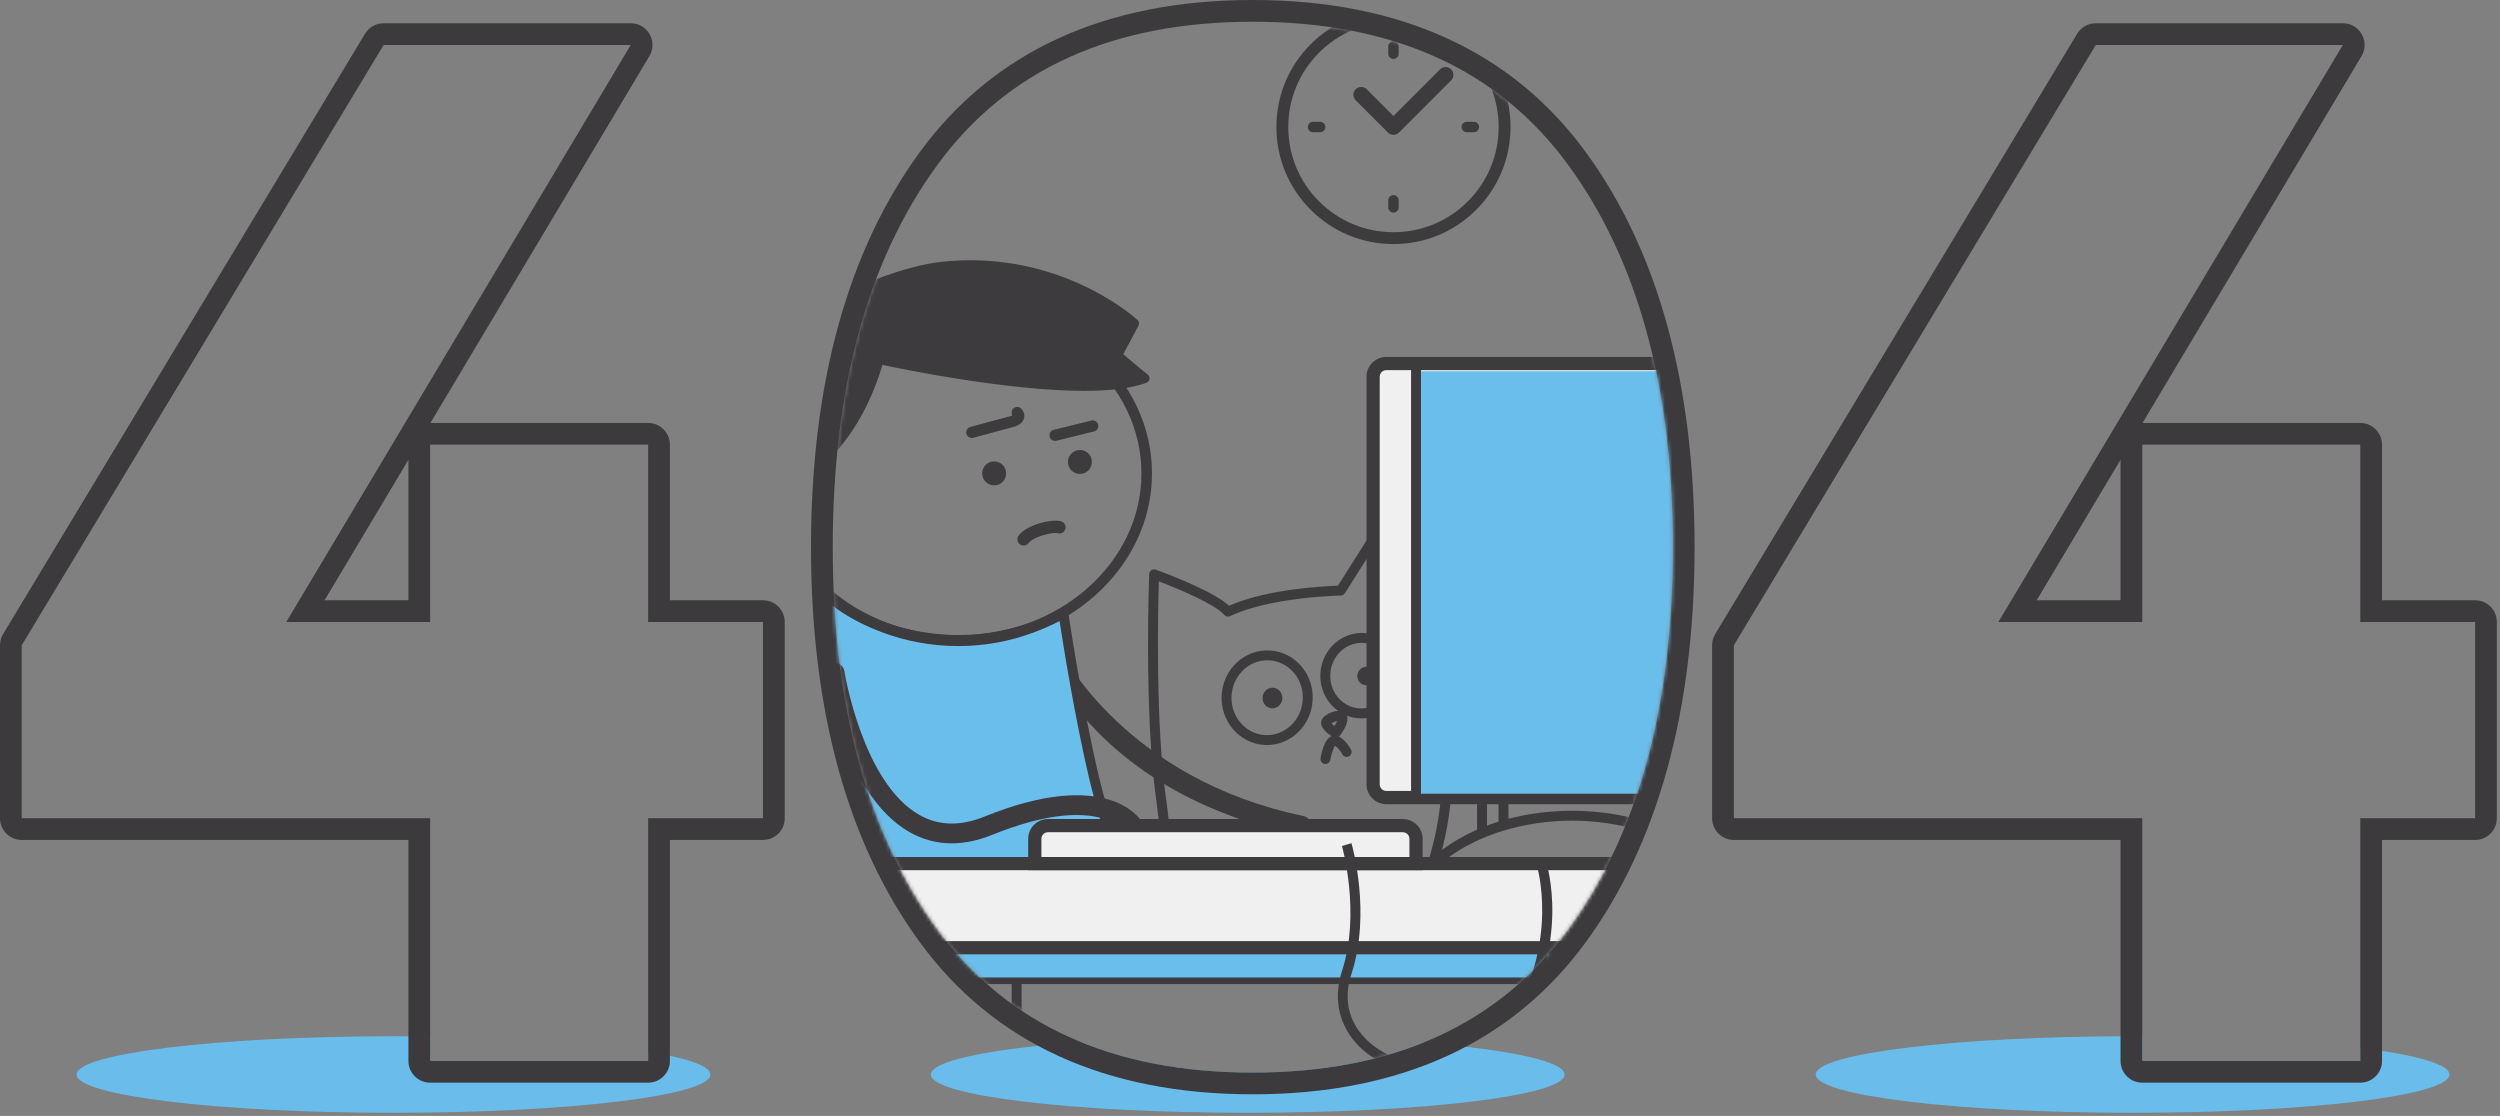<?xml version="1.0" encoding="UTF-8" standalone="no"?>
<svg width="690px" height="308px" viewBox="0 0 690 308" version="1.1" xmlns="http://www.w3.org/2000/svg" xmlns:xlink="http://www.w3.org/1999/xlink" xmlns:sketch="http://www.bohemiancoding.com/sketch/ns">
    <rect x="0" y="0" width="690" height="308" fill="#808080" stroke="none"/>
    <!-- Generator: Sketch 3.3.2 (12043) - http://www.bohemiancoding.com/sketch -->
    <title>404</title>
    <desc>Created with Sketch.</desc>
    <defs>
        <path id="path-1" d="M203.817,250.514 C184.563,276.86 155.542,290.029 116.769,290.029 C77.99,290.029 48.975,276.86 29.721,250.514 C10.465,224.176 0.838,189.007 0.838,145.013 C0.838,101.026 10.465,65.856 29.721,39.512 C48.975,13.175 77.99,0 116.77,0 C155.542,0 184.564,13.175 203.818,39.512 C223.074,65.856 232.701,101.026 232.701,145.013 C232.7,189.007 223.073,224.176 203.817,250.514 L203.817,250.514 L203.817,250.514 Z"></path>
    </defs>
    <g id="Page-1" stroke="none" stroke-width="1" fill="none" fill-rule="evenodd" sketch:type="MSPage">
        <g id="404" sketch:type="MSLayerGroup">
            <g id="Layer_1" sketch:type="MSShapeGroup">
                <path d="M432.817,256.514 C413.563,282.86 384.542,296.029 345.769,296.029 C306.99,296.029 277.975,282.86 258.721,256.514 C239.465,230.176 229.838,195.007 229.838,151.013 C229.838,107.026 239.465,71.856 258.721,45.512 C277.975,19.175 306.99,6 345.77,6 C384.542,6 413.564,19.175 432.818,45.512 C452.074,71.856 461.701,107.026 461.701,151.013 C461.7,195.007 452.073,230.176 432.817,256.514 L432.817,256.514 L432.817,256.514 Z" id="Shape"></path>
                <g id="Group" transform="translate(21, 286)" fill="#6ABDEB">
                    <path d="M157.894,4.282 L157.894,6.819 L97.724,6.819 L97.724,0.076 C94.402,0.03 91.025,0.006 87.6,0.006 C39.296,0.006 0.136,4.735 0.136,10.569 C0.136,16.403 39.296,21.133 87.6,21.133 C135.906,21.133 175.065,16.403 175.065,10.569 C175.064,8.212 168.681,6.039 157.894,4.282 L157.894,4.282 Z" id="Shape"></path>
                    <path d="M630.437,3.222 L630.437,6.819 L570.267,6.819 L570.267,0.011 C569.379,0.007 568.49,0.005 567.595,0.005 C519.291,0.005 480.131,4.734 480.131,10.568 C480.131,16.402 519.291,21.132 567.595,21.132 C615.901,21.132 655.059,16.402 655.059,10.568 C655.059,7.712 645.676,5.123 630.437,3.222 L630.437,3.222 Z" id="Shape"></path>
                    <path d="M371.8,1.771 C358.158,7.271 342.485,10.029 324.77,10.029 C306.855,10.029 291.029,7.212 277.281,1.591 C252.447,3.454 235.908,6.778 235.908,10.569 C235.908,16.403 275.068,21.133 323.371,21.133 C371.677,21.133 410.837,16.403 410.837,10.569 C410.837,6.897 395.33,3.665 371.8,1.771 L371.8,1.771 Z" id="Shape"></path>
                </g>
                <path d="M108.599,286.005 C156.905,286.005 196.064,290.734 196.064,296.568 C196.064,302.402 156.904,307.132 108.599,307.132 C60.295,307.132 21.135,302.402 21.135,296.568 C21.135,290.734 60.295,286.005 108.599,286.005 L108.599,286.005 L108.599,286.005 Z" id="Shape"></path>
                <path d="M588.595,286.005 C636.901,286.005 676.059,290.734 676.059,296.568 C676.059,302.402 636.901,307.132 588.595,307.132 C540.291,307.132 501.131,302.402 501.131,296.568 C501.131,290.734 540.291,286.005 588.595,286.005 L588.595,286.005 L588.595,286.005 Z" id="Shape"></path>
                <path d="M345.77,6 C384.542,6 413.564,19.175 432.818,45.512 C452.074,71.856 461.701,107.026 461.701,151.013 C461.701,195.007 452.074,230.176 432.818,256.514 C413.564,282.86 384.543,296.029 345.77,296.029 C306.991,296.029 277.976,282.86 258.722,256.514 C239.466,230.176 229.839,195.007 229.839,151.013 C229.839,107.026 239.466,71.856 258.722,45.512 C277.975,19.175 306.99,6 345.77,6 L345.77,6 Z M646.623,12.417 L646.628,12.417 L646.623,12.417 Z M646.623,12.417 L551.553,171.673 L591.267,171.673 L591.267,122.734 L651.437,122.734 L651.437,171.673 L683.128,171.673 L683.128,225.827 L651.437,225.827 L651.437,292.818 L591.267,292.818 L591.267,225.827 L478.543,225.827 L478.543,178.09 L578.43,12.417 L646.623,12.417 L646.623,12.417 Z M174.08,12.417 L174.085,12.417 L174.08,12.417 Z M174.08,12.417 L79.009,171.673 L118.723,171.673 L118.723,122.734 L178.893,122.734 L178.893,171.673 L210.584,171.673 L210.584,225.827 L178.893,225.827 L178.893,292.818 L118.723,292.818 L118.723,225.827 L6,225.827 L6,178.09 L105.884,12.417 L174.08,12.417 L174.08,12.417 Z M345.77,0 C305.155,0 274.238,14.121 253.878,41.971 C233.945,69.241 223.839,105.928 223.839,151.013 C223.839,196.105 233.946,232.791 253.878,260.055 C274.232,287.907 305.149,302.029 345.77,302.029 C386.39,302.029 417.307,287.907 437.662,260.054 C457.595,232.791 467.701,196.105 467.701,151.013 C467.701,105.928 457.595,69.241 437.662,41.971 C417.302,14.121 386.385,0 345.77,0 L345.77,0 L345.77,0 Z M646.628,6.417 L646.623,6.417 L578.43,6.417 C576.326,6.417 574.377,7.518 573.291,9.319 L473.404,174.993 C472.841,175.928 472.543,176.999 472.543,178.091 L472.543,225.828 C472.543,229.141 475.23,231.828 478.543,231.828 L585.267,231.828 L585.267,292.819 C585.267,296.132 587.954,298.819 591.267,298.819 L651.437,298.819 C654.75,298.819 657.437,296.132 657.437,292.819 L657.437,231.828 L683.128,231.828 C686.441,231.828 689.128,229.141 689.128,225.828 L689.128,171.674 C689.128,168.361 686.441,165.674 683.128,165.674 L657.437,165.674 L657.437,122.735 C657.437,119.422 654.75,116.735 651.437,116.735 L591.338,116.735 L651.691,15.635 C652.283,14.705 652.627,13.601 652.627,12.418 C652.626,9.104 649.941,6.417 646.628,6.417 L646.628,6.417 L646.628,6.417 Z M562.122,165.673 L585.267,126.903 L585.267,165.673 L562.122,165.673 L562.122,165.673 Z M174.085,6.417 L174.08,6.417 L105.884,6.417 C103.781,6.417 101.831,7.518 100.746,9.319 L0.861,174.993 C0.298,175.927 0,176.999 0,178.09 L0,225.827 C0,229.14 2.686,231.827 6,231.827 L112.723,231.827 L112.723,292.818 C112.723,296.131 115.41,298.818 118.723,298.818 L178.893,298.818 C182.206,298.818 184.893,296.131 184.893,292.818 L184.893,231.827 L210.584,231.827 C213.897,231.827 216.584,229.14 216.584,225.827 L216.584,171.673 C216.584,168.36 213.897,165.673 210.584,165.673 L184.893,165.673 L184.893,122.734 C184.893,119.421 182.206,116.734 178.893,116.734 L118.793,116.734 L179.147,15.634 C179.739,14.704 180.082,13.6 180.082,12.417 C180.083,9.104 177.399,6.417 174.085,6.417 L174.085,6.417 L174.085,6.417 Z M89.578,165.673 L112.723,126.902 L112.723,165.673 L89.578,165.673 L89.578,165.673 Z" id="Shape" fill="#3D3A3D"></path>
            </g>
            <g id="Layer_3" transform="translate(229, 6)">
                <g id="Clipped">
                    <mask id="mask-2" sketch:name="SVGID_1_" fill="white">
                        <use xlink:href="#path-1"></use>
                    </mask>
                    <g id="SVGID_1_"></g>
                    <g id="Group" mask="url(#mask-2)">
                        <g transform="translate(-42, -4)">
                            <g id="Group" stroke-width="1" fill="none" sketch:type="MSLayerGroup" transform="translate(102, 176)">
                                <path d="M70.123,51.693 C70,51.693 69.876,51.681 69.752,51.657 C17.642,40.847 2.158,7.112 1.757,5.678 C1.487,4.71 0.8,2.471 1.766,2.197 C2.738,1.927 2.403,0.623 2.677,1.59 C2.771,1.92 20.675,37.755 70.491,48.087 C71.476,48.292 72.11,49.257 71.906,50.242 C71.727,51.102 70.968,51.693 70.123,51.693 L70.123,51.693 Z" id="Shape" fill="#3E3B3E" sketch:type="MSShapeGroup"></path>
                                <path d="M70.123,52.604 C69.941,52.604 69.759,52.586 69.576,52.55 C15.825,41.401 0.975,6.267 0.879,5.923 L0.836,5.77 C0.447,4.393 -0.275,1.83 1.517,1.321 C1.579,1.284 1.616,1.153 1.629,1.104 C1.824,0.403 2.339,0.327 2.552,0.327 C3.227,0.327 3.425,0.895 3.535,1.278 C4.147,2.53 21.939,37.087 70.675,47.195 C72.152,47.502 73.103,48.952 72.797,50.426 C72.534,51.689 71.41,52.604 70.123,52.604 L70.123,52.604 Z M2.182,3.019 C2.124,3.353 2.261,4.111 2.59,5.275 L2.634,5.433 C2.736,5.763 17.179,39.821 69.936,50.765 C70.37,50.849 70.914,50.539 71.014,50.055 C71.116,49.565 70.797,49.08 70.305,48.978 C24.796,39.54 5.761,9.121 2.367,2.938 C2.308,2.968 2.246,2.995 2.182,3.019 L2.182,3.019 Z" id="Shape" fill="#3E3B3E" sketch:type="MSShapeGroup"></path>
                            </g>
                            <path d="M27.759,248.1 L5.273,248.1 L5.247,246.154 C5.239,245.67 5.231,245.185 5.231,244.697 C5.231,216.427 14.93,188.478 28.817,176.728 L31.743,174.252 L31.043,178.02 C30.646,180.161 30.105,182.34 29.534,184.647 C28.334,189.489 27.094,194.495 27.094,199.562 C27.094,201.256 27.081,203.274 27.066,205.566 C27.002,215.506 26.905,230.529 27.69,246.668 L27.759,248.1 L27.759,248.1 Z M7.968,245.368 L24.892,245.368 C24.177,229.702 24.27,215.224 24.333,205.549 C24.348,203.264 24.361,201.252 24.361,199.563 C24.361,194.162 25.642,188.992 26.882,183.991 C27.055,183.296 27.224,182.612 27.387,181.939 C17.515,192.887 7.965,215.71 7.965,244.698 C7.964,244.921 7.965,245.144 7.968,245.368 L7.968,245.368 Z" id="Shape" fill="#3E3B3E" sketch:type="MSShapeGroup"></path>
                            <g id="Group" stroke-width="1" fill="none" sketch:type="MSLayerGroup" transform="translate(24, 158)">
                                <path d="M97.753,78.347 C95.038,69.334 92.534,61.293 91.003,54.814 C86.132,34.208 82.5,9.264 82.5,9.264 C82.5,9.264 68.912,17.617 50.313,16.553 C26.635,15.199 15.792,2.639 15.792,2.639 C15.792,2.639 1.727,18.484 1.727,41.562 C1.727,48.993 1.665,62.654 2.371,78.347 L97.753,78.347 L97.753,78.347 Z" id="Shape" fill="#6ABEEC" sketch:type="MSShapeGroup"></path>
                                <path d="M99.592,79.713 L1.064,79.713 L1.005,78.408 C0.348,63.788 0.356,50.913 0.359,43.22 L0.36,41.562 C0.36,18.233 14.181,2.395 14.769,1.732 L15.805,0.565 L16.825,1.747 C16.929,1.866 27.635,13.888 50.39,15.189 C51.45,15.25 52.529,15.281 53.596,15.281 C69.913,15.28 81.667,8.172 81.784,8.1 L83.553,7.013 L83.852,9.067 C83.888,9.316 87.532,34.19 92.332,54.5 C93.635,60.012 95.617,66.563 97.911,74.146 L99.592,79.713 L99.592,79.713 Z M3.678,76.981 L95.912,76.981 L95.295,74.938 C92.987,67.31 90.994,60.722 89.672,55.128 C85.626,38.013 82.401,17.695 81.44,11.408 C77.448,13.466 67.1,18.012 53.596,18.012 C52.477,18.012 51.346,17.98 50.234,17.916 C30.264,16.773 19.269,7.926 15.885,4.691 C12.8,8.684 3.093,22.745 3.093,41.56 L3.092,43.22 C3.088,50.662 3.082,62.961 3.678,76.981 L3.678,76.981 Z" id="Shape" fill="#3E3B3E" sketch:type="MSShapeGroup"></path>
                            </g>
                            <g id="Group" stroke-width="1" fill="none" sketch:type="MSLayerGroup" transform="translate(129, 144)">
                                <path d="M4.514,124.734 C4.126,124.734 3.755,124.447 3.495,124.156 C3.226,123.855 3.104,123.39 3.161,122.99 C3.195,122.751 6.556,98.726 3.161,75.083 C-0.281,51.111 1.154,12.86 1.169,12.478 C1.186,12.042 1.409,11.633 1.77,11.39 C2.13,11.147 2.587,11.086 2.996,11.233 C4.646,11.826 18.499,16.88 23.224,21.179 C33.788,16.527 49.612,15.773 53.259,15.658 L62.554,0.986 C62.816,0.574 63.264,0.333 63.766,0.352 C64.254,0.373 64.694,0.652 64.92,1.085 C65.088,1.407 81.747,33.634 84.402,63.012 C87.08,92.611 67.902,120.794 67.085,121.98 C66.838,122.336 66.437,122.678 66.003,122.692 L4.556,124.735 C4.542,124.734 4.528,124.734 4.514,124.734 L4.514,124.734 Z M3.838,14.455 C3.6,22.444 2.896,53.977 5.866,74.664 C8.807,95.153 6.761,115.877 6.07,121.707 L65.211,119.859 C67.908,115.713 84.065,89.616 81.68,63.257 C79.465,38.747 67.273,12.122 63.566,4.495 L55.177,17.736 C54.931,18.125 54.505,18.363 54.045,18.371 C53.853,18.374 34.656,18.748 23.51,24.052 C22.952,24.317 22.285,24.175 21.883,23.703 C19.387,20.772 9.251,16.511 3.838,14.455 L3.838,14.455 Z" id="Shape" fill="#3E3B3E" sketch:type="MSShapeGroup"></path>
                                <path d="M33.683,59.63 L33.683,59.63 C33.445,59.63 33.205,59.623 32.965,59.609 C26.043,59.202 20.756,53.021 21.178,45.83 C21.598,38.672 27.514,33.127 34.499,33.527 C37.864,33.725 40.943,35.275 43.171,37.891 C45.384,40.49 46.489,43.833 46.285,47.304 C45.88,54.216 40.344,59.63 33.683,59.63 L33.683,59.63 Z M33.778,36.24 C28.564,36.24 24.227,40.523 23.906,45.991 C23.572,51.678 27.707,56.563 33.125,56.882 C38.561,57.195 43.226,52.809 43.557,47.146 C43.72,44.381 42.844,41.724 41.09,39.665 C39.351,37.622 36.953,36.412 34.339,36.258 C34.151,36.246 33.964,36.24 33.778,36.24 L33.778,36.24 Z" id="Shape" fill="#3E3B3E" sketch:type="MSShapeGroup"></path>
                                <ellipse id="Oval" fill="#3E3B3E" sketch:type="MSShapeGroup" transform="translate(35.197, 46.65) rotate(3.348) translate(-35.197, -46.65) " cx="35.197" cy="46.65" rx="2.733" ry="2.851"></ellipse>
                                <path d="M59.723,52.269 C59.722,52.269 59.722,52.269 59.723,52.269 C59.507,52.269 59.29,52.263 59.074,52.25 C52.825,51.882 48.052,46.305 48.433,39.818 C48.812,33.358 54.201,28.356 60.457,28.717 C66.704,29.086 71.477,34.662 71.098,41.149 C70.729,47.385 65.732,52.269 59.723,52.269 L59.723,52.269 Z M59.805,31.432 C55.24,31.432 51.443,35.186 51.161,39.979 C50.868,44.961 54.489,49.243 59.233,49.522 C63.982,49.802 68.077,45.953 68.369,40.99 C68.661,36.009 65.039,31.727 60.297,31.447 C60.132,31.437 59.968,31.432 59.805,31.432 L59.805,31.432 Z" id="Shape" fill="#3E3B3E" sketch:type="MSShapeGroup"></path>
                                <ellipse id="Oval" fill="#3E3B3E" sketch:type="MSShapeGroup" transform="translate(61.058, 40.578) rotate(3.348) translate(-61.058, -40.578) " cx="61.058" cy="40.578" rx="2.435" ry="2.54"></ellipse>
                                <path d="M52.682,57.61 C52.469,57.61 52.254,57.56 52.055,57.458 C51.622,57.233 49.428,56.026 48.746,54.26 C48.497,53.615 48.596,52.918 49.022,52.296 C49.867,51.064 52.067,50.205 53.512,50.205 C55.001,50.205 55.698,51.058 55.853,51.856 C56.226,53.762 54.342,56.342 53.756,57.088 C53.49,57.427 53.09,57.61 52.682,57.61 L52.682,57.61 Z M51.509,53.629 C51.708,53.881 52.001,54.146 52.314,54.385 C52.627,53.879 52.885,53.381 53.035,52.991 C52.474,53.107 51.854,53.386 51.509,53.629 L51.509,53.629 Z" id="Shape" fill="#3E3B3E" sketch:type="MSShapeGroup"></path>
                                <path d="M49.82,64.871 C49.743,64.871 49.666,64.865 49.587,64.851 C48.844,64.723 48.344,64.017 48.472,63.273 C48.882,60.882 49.951,56.874 52.447,57.041 C54.743,57.175 56.54,60.257 56.877,60.873 C57.238,61.535 56.995,62.365 56.333,62.727 C55.672,63.086 54.84,62.845 54.479,62.183 C53.899,61.129 52.982,60.071 52.467,59.823 C52.038,60.365 51.441,62.136 51.166,63.736 C51.051,64.401 50.474,64.871 49.82,64.871 L49.82,64.871 Z" id="Shape" fill="#3E3B3E" sketch:type="MSShapeGroup"></path>
                            </g>
                            <path d="M95.517,148.566 C95.154,148.566 94.787,148.451 94.475,148.214 C93.72,147.638 93.574,146.559 94.15,145.803 C96.606,142.582 103.928,141.093 106.019,141.929 C106.901,142.282 107.331,143.283 106.977,144.165 C106.624,145.048 105.623,145.478 104.741,145.123 C103.607,144.851 98.293,146.042 96.886,147.889 C96.548,148.333 96.035,148.566 95.517,148.566 L95.517,148.566 Z" id="Shape" fill="#3E3B3E" sketch:type="MSShapeGroup"></path>
                            <path d="M75.668,230.763 C71.563,230.763 67.676,229.731 64.034,227.664 C46.044,217.468 40.85,185.442 40.637,184.084 C40.404,182.593 41.424,181.196 42.915,180.963 C44.42,180.729 45.803,181.749 46.037,183.238 C46.088,183.547 51.04,214.024 66.737,222.913 C72.101,225.951 78.02,226.091 84.827,223.337 C118.163,209.854 127.482,223.807 127.861,224.409 C128.669,225.681 128.291,227.371 127.016,228.178 C125.745,228.987 124.053,228.611 123.245,227.334 C123.202,227.272 115.527,216.814 86.876,228.405 C82.992,229.975 79.247,230.763 75.668,230.763 L75.668,230.763 Z" id="Shape" fill="#3E3B3E" sketch:type="MSShapeGroup"></path>
                            <circle id="Oval" fill="#3E3B3E" sketch:type="MSShapeGroup" cx="87.384" cy="128.65" r="3.31"></circle>
                            <circle id="Oval" fill="#3E3B3E" sketch:type="MSShapeGroup" cx="111.053" cy="125.496" r="3.31"></circle>
                            <path d="M77.455,176.315 C47.956,176.315 23.956,154.936 23.956,128.659 C23.956,102.382 47.956,81.005 77.455,81.005 C106.953,81.005 130.951,102.382 130.951,128.659 C130.951,154.936 106.953,176.315 77.455,176.315 L77.455,176.315 Z M77.455,83.92 C49.563,83.92 26.872,103.99 26.872,128.659 C26.872,153.328 49.564,173.399 77.455,173.399 C105.346,173.399 128.036,153.329 128.036,128.659 C128.036,103.989 105.346,83.92 77.455,83.92 L77.455,83.92 Z" id="Shape" fill="#3E3B3E" sketch:type="MSShapeGroup"></path>
                            <path d="M81.216,118.879 C80.533,118.879 79.908,118.424 79.722,117.733 C79.499,116.907 79.988,116.057 80.814,115.835 L92.171,112.773 C92.266,112.735 92.345,112.7 92.412,112.667 C92.049,112.085 92.119,111.314 92.615,110.791 C93.204,110.171 94.198,110.155 94.818,110.745 C95.347,111.247 95.889,112.213 95.674,113.283 C95.461,114.343 94.63,115.155 93.204,115.696 C93.156,115.714 93.107,115.73 93.058,115.743 L81.621,118.826 C81.485,118.862 81.349,118.879 81.216,118.879 L81.216,118.879 Z" id="Shape" fill="#3E3B3E" sketch:type="MSShapeGroup"></path>
                            <path d="M104.19,119.691 C103.494,119.691 102.862,119.219 102.688,118.513 C102.483,117.682 102.99,116.844 103.82,116.638 L114.207,114.074 C115.039,113.869 115.876,114.376 116.082,115.206 C116.287,116.037 115.78,116.875 114.95,117.081 L104.563,119.645 C104.438,119.676 104.313,119.691 104.19,119.691 L104.19,119.691 Z" id="Shape" fill="#3E3B3E" sketch:type="MSShapeGroup"></path>
                            <g id="Group" stroke-width="1" fill="none" sketch:type="MSLayerGroup" transform="translate(7, 258)">
                                <path d="M1.418,1.578 L1.418,7.044 C1.418,9.056 3.049,10.688 5.062,10.688 L269.699,10.688 C271.711,10.688 273.344,9.056 273.344,7.044 L273.344,1.578 L1.418,1.578 L1.418,1.578 Z" id="Shape" fill="#6ABEEC" sketch:type="MSShapeGroup"></path>
                                <path d="M269.699,11.598 L5.062,11.598 C2.551,11.598 0.507,9.555 0.507,7.043 L0.507,0.666 L274.255,0.666 L274.255,7.043 C274.255,9.555 272.211,11.598 269.699,11.598 L269.699,11.598 Z M2.33,2.489 L2.33,7.044 C2.33,8.551 3.556,9.776 5.062,9.776 L269.699,9.776 C271.206,9.776 272.432,8.55 272.432,7.044 L272.432,2.489 L2.33,2.489 L2.33,2.489 Z" id="Shape" fill="#3E3B3E" sketch:type="MSShapeGroup"></path>
                            </g>
                            <g id="Group" stroke-width="1" fill="none" sketch:type="MSLayerGroup" transform="translate(0, 234)">
                                <path d="M289.908,21.933 C289.908,23.945 288.276,25.578 286.264,25.578 L6.112,25.578 C4.1,25.578 2.468,23.945 2.468,21.933 L2.468,5.991 C2.468,3.979 4.099,2.347 6.112,2.347 L286.265,2.347 C288.277,2.347 289.909,3.979 289.909,5.991 L289.909,21.933 L289.908,21.933 Z" id="Shape" fill="#F0F0F0" sketch:type="MSShapeGroup"></path>
                                <path d="M286.265,27.4 L6.112,27.4 C3.098,27.4 0.647,24.948 0.647,21.933 L0.647,5.991 C0.647,2.977 3.099,0.525 6.112,0.525 L286.265,0.525 C289.279,0.525 291.731,2.977 291.731,5.991 L291.731,21.933 C291.73,24.948 289.278,27.4 286.265,27.4 L286.265,27.4 Z M6.112,4.169 C5.108,4.169 4.29,4.985 4.29,5.99 L4.29,21.932 C4.29,22.937 5.107,23.754 6.112,23.754 L286.265,23.754 C287.27,23.754 288.086,22.937 288.086,21.932 L288.086,5.99 C288.086,4.985 287.27,4.169 286.265,4.169 L6.112,4.169 L6.112,4.169 Z" id="Shape" fill="#3E3B3E" sketch:type="MSShapeGroup"></path>
                            </g>
                            <rect id="Rectangle-path" fill="#3E3B3E" sketch:type="MSShapeGroup" x="12.973" y="268.687" width="2.733" height="19.586"></rect>
                            <rect id="Rectangle-path" fill="#3E3B3E" sketch:type="MSShapeGroup" x="25.728" y="268.687" width="2.733" height="19.586"></rect>
                            <rect id="Rectangle-path" fill="#3E3B3E" sketch:type="MSShapeGroup" x="79.02" y="268.687" width="2.733" height="19.586"></rect>
                            <rect id="Rectangle-path" fill="#3E3B3E" sketch:type="MSShapeGroup" x="92.228" y="268.687" width="2.733" height="19.586"></rect>
                            <rect id="Rectangle-path" fill="#3E3B3E" sketch:type="MSShapeGroup" x="253.015" y="268.687" width="2.732" height="19.586"></rect>
                            <rect id="Rectangle-path" fill="#3E3B3E" sketch:type="MSShapeGroup" x="269.868" y="268.687" width="2.732" height="19.586"></rect>
                            <g id="Group" stroke-width="1" fill="none" sketch:type="MSLayerGroup" transform="translate(96, 224)">
                                <path d="M107.822,12.347 L107.822,5.515 C107.822,3.502 106.19,1.872 104.176,1.872 L6.248,1.872 C4.235,1.872 2.604,3.502 2.604,5.515 L2.604,12.347 L107.822,12.347 L107.822,12.347 Z" id="Shape" fill="#F0F0F0" sketch:type="MSShapeGroup"></path>
                                <path d="M109.645,14.169 L0.783,14.169 L0.783,5.515 C0.783,2.502 3.235,0.05 6.248,0.05 L104.176,0.05 C107.191,0.05 109.644,2.502 109.644,5.515 L109.644,14.169 L109.645,14.169 Z M4.427,10.525 L106,10.525 L106,5.515 C106,4.511 105.183,3.695 104.177,3.695 L6.249,3.695 C5.245,3.695 4.427,4.511 4.427,5.515 L4.427,10.525 L4.427,10.525 Z" id="Shape" fill="#3E3B3E" sketch:type="MSShapeGroup"></path>
                            </g>
                            <path d="M288.634,237.713 L205.099,237.713 L207.663,235.343 C216.998,226.718 231.286,221.772 246.865,221.772 C262.443,221.772 276.732,226.718 286.068,235.343 L288.634,237.713 L288.634,237.713 Z M212.356,234.981 L281.375,234.981 C272.637,228.373 260.04,224.504 246.865,224.504 C233.69,224.504 221.094,228.373 212.356,234.981 L212.356,234.981 Z" id="Shape" fill="#3E3B3E" sketch:type="MSShapeGroup"></path>
                            <g id="Group" stroke-width="1" fill="none" sketch:type="MSLayerGroup" transform="translate(190, 96)">
                                <path d="M114.028,118.485 C114.028,120.497 112.397,122.129 110.384,122.129 L5.623,122.129 C3.61,122.129 1.978,120.497 1.978,118.485 L1.978,5.979 C1.978,3.966 3.61,2.335 5.623,2.335 L110.385,2.335 C112.398,2.335 114.029,3.966 114.029,5.979 L114.029,118.485 L114.028,118.485 Z" id="Shape" fill="#F0F0F0" sketch:type="MSShapeGroup"></path>
                                <path d="M110.385,123.951 L5.623,123.951 C2.608,123.951 0.156,121.499 0.156,118.485 L0.156,5.979 C0.156,2.965 2.608,0.513 5.623,0.513 L110.385,0.513 C113.399,0.513 115.851,2.965 115.851,5.979 L115.851,118.484 C115.851,121.499 113.398,123.951 110.385,123.951 L110.385,123.951 Z M5.623,4.157 C4.618,4.157 3.801,4.974 3.801,5.979 L3.801,118.484 C3.801,119.489 4.618,120.305 5.623,120.305 L110.385,120.305 C111.39,120.305 112.206,119.489 112.206,118.484 L112.206,5.979 C112.206,4.974 111.39,4.157 110.385,4.157 L5.623,4.157 L5.623,4.157 Z" id="Shape" fill="#3E3B3E" sketch:type="MSShapeGroup"></path>
                            </g>
                            <rect id="Rectangle-path" fill="#6ABEEC" sketch:type="MSShapeGroup" x="204.884" y="100.461" width="97.778" height="116.604"></rect>
                            <rect id="Rectangle-path" fill="#3E3B3E" sketch:type="MSShapeGroup" x="202.456" y="98.335" width="2.732" height="119.793"></rect>
                            <rect id="Rectangle-path" fill="#3E3B3E" sketch:type="MSShapeGroup" x="220.676" y="218.128" width="2.732" height="9.691"></rect>
                            <rect id="Rectangle-path" fill="#3E3B3E" sketch:type="MSShapeGroup" x="226.597" y="218.128" width="2.732" height="7.744"></rect>
                            <rect id="Rectangle-path" fill="#3E3B3E" sketch:type="MSShapeGroup" x="269.868" y="218.128" width="2.732" height="9.564"></rect>
                            <path d="M208.118,294.515 C203.558,294.515 199.089,293.513 195.23,291.703 C184.555,286.693 179.909,276.598 183.393,265.983 C188.62,250.055 183.431,231.67 183.378,231.487 L186.003,230.728 C186.23,231.511 191.483,250.09 185.988,266.834 C182.316,278.023 188.954,285.738 196.39,289.228 C206.693,294.064 221.814,292.564 229.536,280.257 C243.611,257.824 237.201,236.969 237.135,236.761 L239.739,235.931 C240.026,236.829 246.594,258.213 231.851,281.71 C226.2,290.719 216.993,294.515 208.118,294.515 L208.118,294.515 Z" id="Shape" fill="#3E3B3E" sketch:type="MSShapeGroup"></path>
                            <g id="Group" stroke-width="1" fill="none" sketch:type="MSLayerGroup" transform="translate(165, 0)">
                                <path d="M32.596,65.364 C23.965,65.364 15.851,62.003 9.75,55.9 C3.647,49.799 0.286,41.686 0.286,33.056 C0.286,24.425 3.647,16.312 9.75,10.21 C15.852,4.107 23.965,0.747 32.596,0.747 C41.226,0.747 49.338,4.108 55.439,10.211 C61.543,16.312 64.904,24.425 64.904,33.056 C64.904,41.686 61.543,49.8 55.439,55.902 C49.338,62.003 41.226,65.364 32.596,65.364 L32.596,65.364 Z M32.596,4.026 C24.841,4.026 17.551,7.046 12.069,12.529 C6.586,18.011 3.566,25.301 3.566,33.056 C3.566,40.81 6.586,48.099 12.069,53.581 C17.551,59.064 24.841,62.084 32.596,62.084 C40.35,62.084 47.639,59.064 53.12,53.583 C58.603,48.1 61.624,40.81 61.624,33.056 C61.624,25.301 58.603,18.011 53.12,12.53 C47.639,7.046 40.35,4.026 32.596,4.026 L32.596,4.026 Z" id="Shape" fill="#3E3B3E" sketch:type="MSShapeGroup"></path>
                                <path d="M32.596,35.207 C32.043,35.207 31.493,34.999 31.074,34.577 L22.168,25.67 C21.328,24.832 21.328,23.469 22.168,22.629 C23.009,21.788 24.372,21.788 25.212,22.629 L32.597,30.013 L45.475,17.133 C46.318,16.292 47.681,16.292 48.52,17.133 C49.362,17.972 49.362,19.334 48.52,20.175 L34.118,34.576 C33.696,34.998 33.146,35.207 32.596,35.207 L32.596,35.207 Z" id="Shape" fill="#3E3B3E" sketch:type="MSShapeGroup"></path>
                                <path d="M32.596,56.689 C31.803,56.689 31.158,56.046 31.158,55.254 L31.158,53.281 C31.158,52.49 31.803,51.847 32.596,51.847 C33.387,51.847 34.031,52.49 34.031,53.281 L34.031,55.254 C34.03,56.046 33.388,56.689 32.596,56.689 L32.596,56.689 Z" id="Shape" fill="#3E3B3E" sketch:type="MSShapeGroup"></path>
                                <path d="M54.794,34.491 L52.82,34.491 C52.029,34.491 51.385,33.846 51.385,33.055 C51.385,32.263 52.029,31.62 52.82,31.62 L54.794,31.62 C55.586,31.62 56.229,32.263 56.229,33.055 C56.229,33.847 55.586,34.491 54.794,34.491 L54.794,34.491 Z" id="Shape" fill="#3E3B3E" sketch:type="MSShapeGroup"></path>
                                <path d="M32.596,14.265 C31.803,14.265 31.158,13.62 31.158,12.828 L31.158,10.855 C31.158,10.063 31.803,9.421 32.596,9.421 C33.387,9.421 34.031,10.063 34.031,10.855 L34.031,12.828 C34.03,13.62 33.388,14.265 32.596,14.265 L32.596,14.265 Z" id="Shape" fill="#3E3B3E" sketch:type="MSShapeGroup"></path>
                                <path d="M12.37,34.491 L10.396,34.491 C9.602,34.491 8.96,33.846 8.96,33.055 C8.96,32.263 9.604,31.62 10.396,31.62 L12.37,31.62 C13.162,31.62 13.804,32.263 13.804,33.055 C13.804,33.847 13.16,34.491 12.37,34.491 L12.37,34.491 Z" id="Shape" fill="#3E3B3E" sketch:type="MSShapeGroup"></path>
                            </g>
                            <g id="Group" stroke-width="1" fill="none" sketch:type="MSLayerGroup" transform="translate(15, 69)">
                                <path d="M40.636,28.172 C40.636,28.172 95.344,40.393 113.969,33.41 C108.148,28.751 106.403,27.008 106.403,27.008 L111.06,18.276 C111.06,18.276 90.108,-0.929 58.098,2.563 C41.003,4.429 20.27,17.115 20.27,17.115 C20.27,17.115 2.227,29.337 2.227,41.558 C2.227,53.781 10.956,64.257 10.956,64.257 C10.956,64.257 31.907,59.019 40.636,28.172 L40.636,28.172 Z" id="Shape" fill="#3E3B3E" sketch:type="MSShapeGroup"></path>
                                <path d="M10.955,65.566 C10.572,65.566 10.201,65.398 9.949,65.095 C9.58,64.652 0.916,54.11 0.916,41.557 C0.916,28.787 18.774,16.544 19.535,16.03 C20.443,15.473 40.766,3.136 57.955,1.26 C60.583,0.973 63.244,0.828 65.863,0.828 C93.641,0.828 111.21,16.637 111.945,17.31 C112.385,17.714 112.497,18.364 112.216,18.892 L108.033,26.736 C108.995,27.606 111.043,29.391 114.788,32.388 C115.156,32.682 115.337,33.152 115.263,33.617 C115.189,34.082 114.871,34.471 114.43,34.637 C110.468,36.122 104.672,36.876 97.204,36.876 C76.377,36.876 47.729,31.026 41.553,29.711 C32.532,59.887 12.147,65.309 11.273,65.527 C11.167,65.553 11.061,65.566 10.955,65.566 L10.955,65.566 Z M65.863,3.447 C63.338,3.447 60.773,3.587 58.239,3.864 C41.638,5.676 21.157,18.106 20.952,18.231 C20.828,18.316 3.535,30.176 3.535,41.557 C3.535,51.442 9.577,60.263 11.428,62.733 C15.261,61.386 31.932,54.12 39.375,27.816 C39.564,27.147 40.24,26.741 40.921,26.895 C41.251,26.968 74.148,34.256 97.203,34.256 C103.006,34.256 107.713,33.798 111.24,32.89 C106.938,29.383 105.542,27.999 105.477,27.934 C105.069,27.527 104.976,26.9 105.247,26.392 L109.407,18.591 C105.764,15.612 89.432,3.447 65.863,3.447 L65.863,3.447 Z" id="Shape" fill="#3E3B3E" sketch:type="MSShapeGroup"></path>
                            </g>
                        </g>
                    </g>
                </g>
            </g>
        </g>
    </g>
</svg>